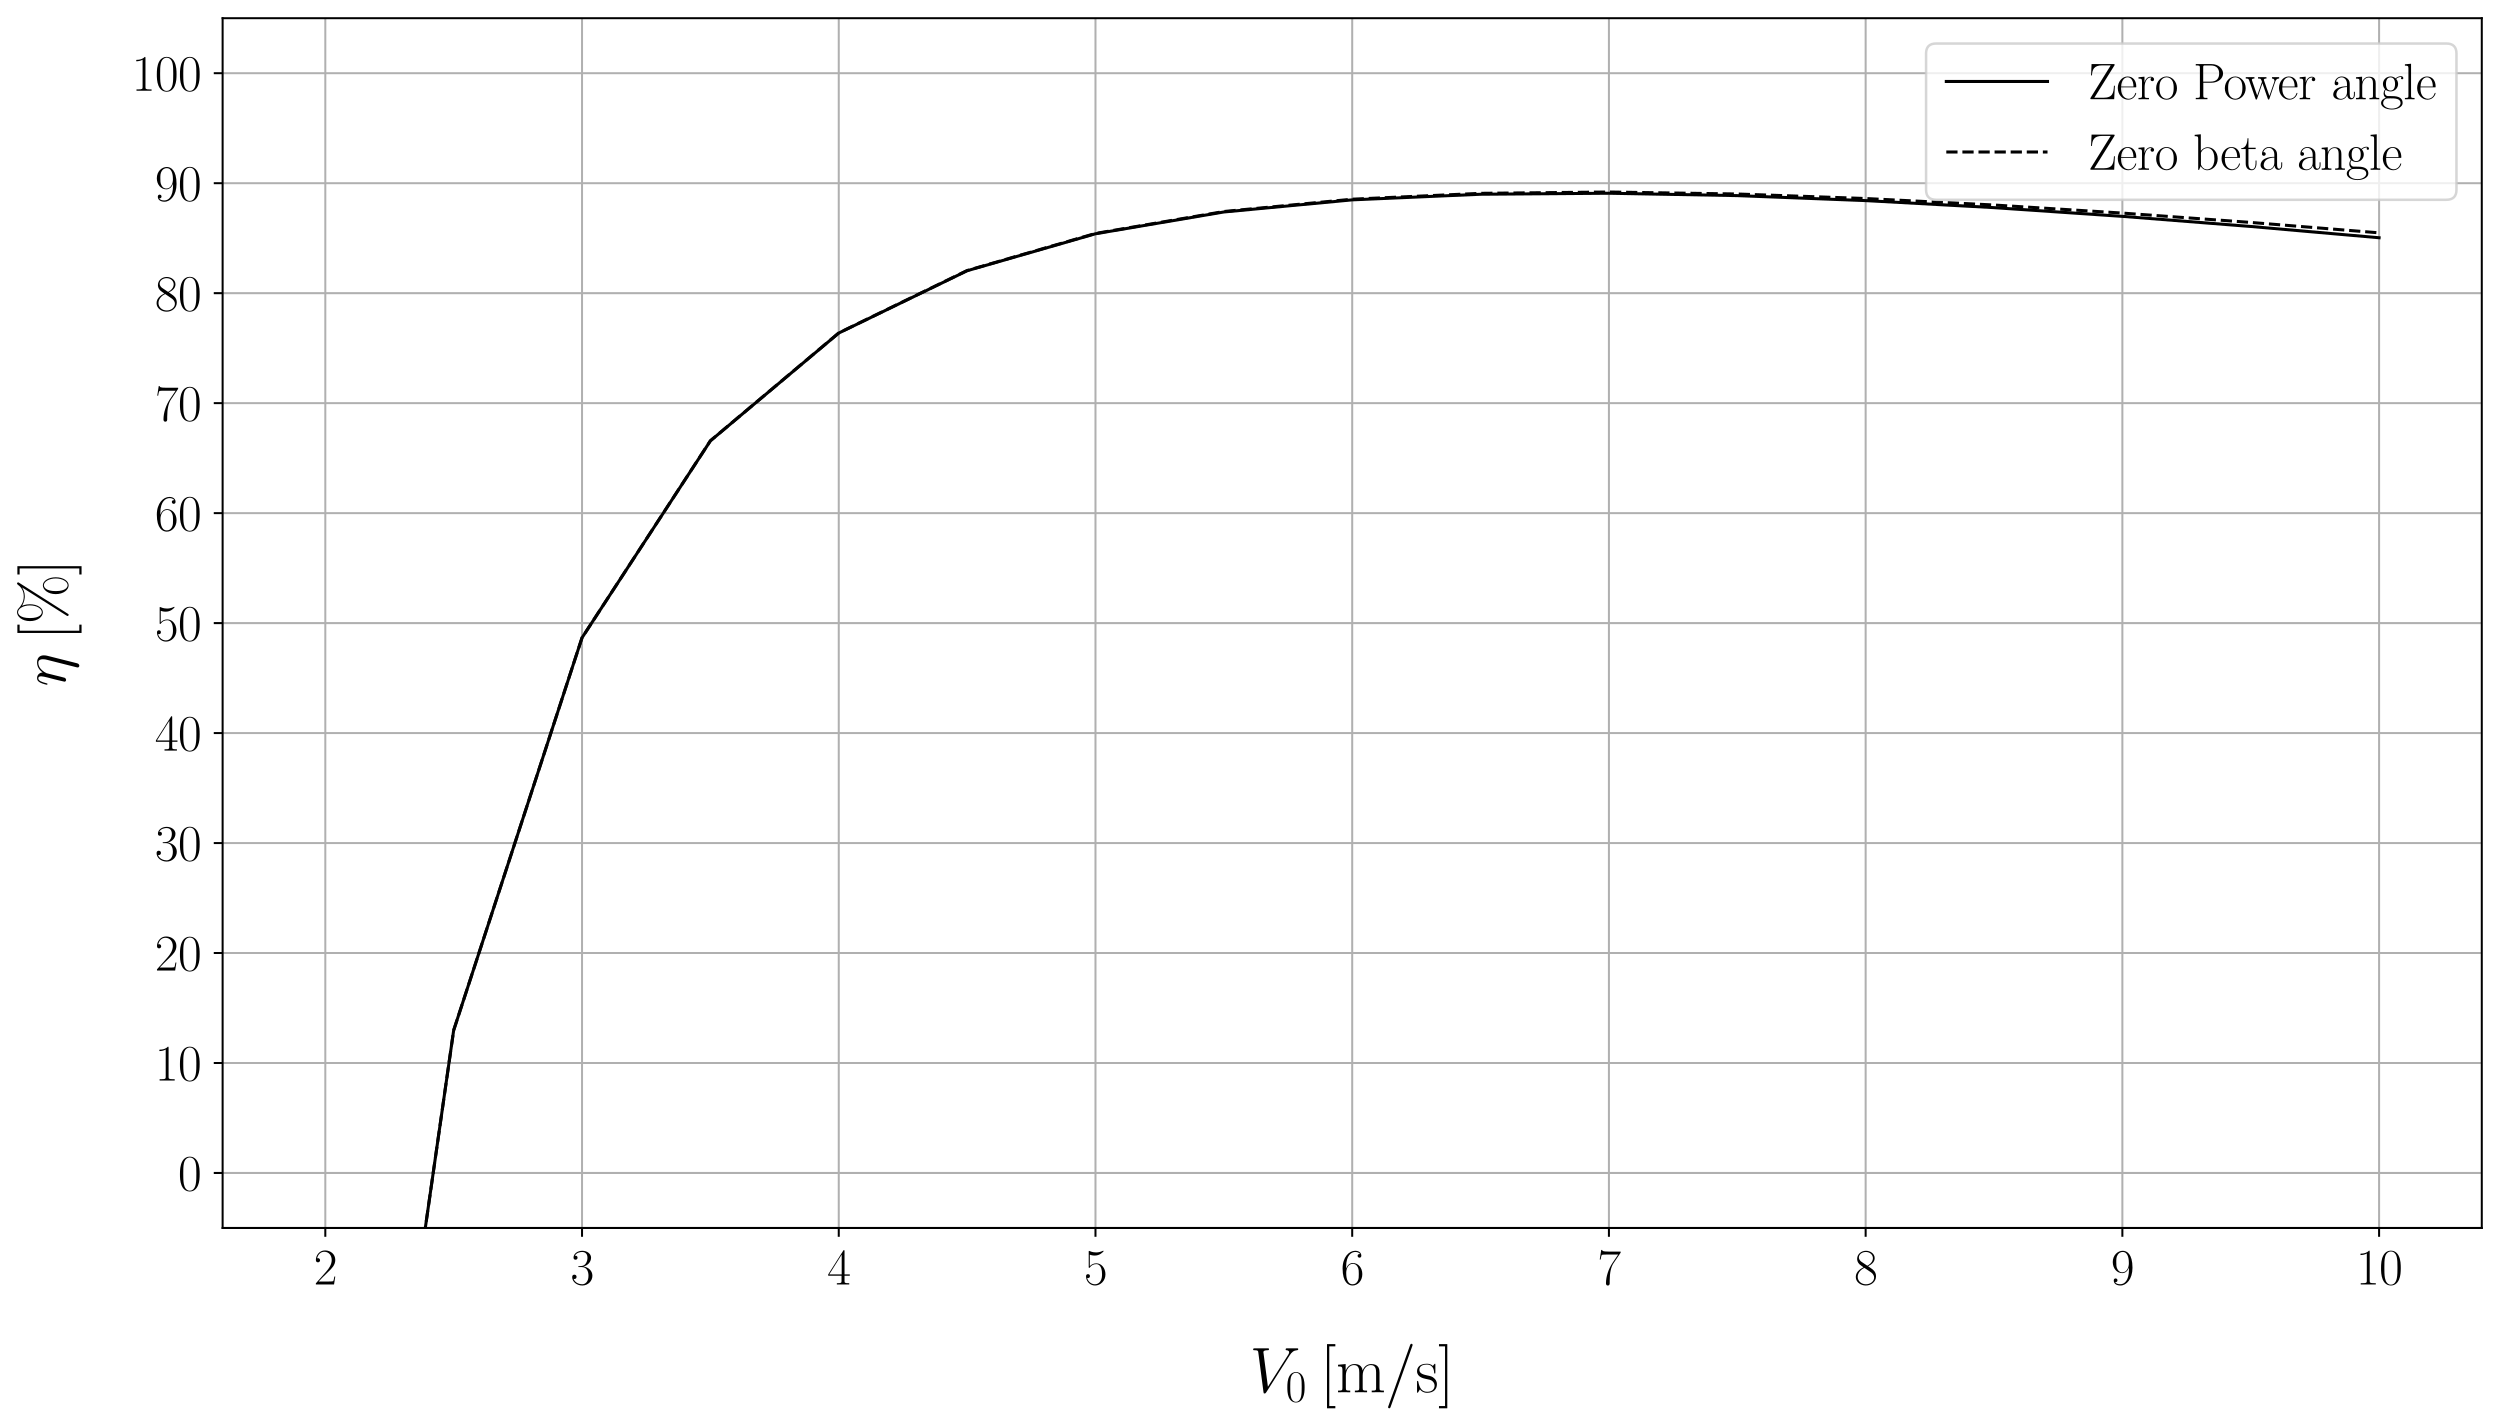 <?xml version="1.0" encoding="utf-8" standalone="no"?>
<!DOCTYPE svg PUBLIC "-//W3C//DTD SVG 1.1//EN"
  "http://www.w3.org/Graphics/SVG/1.1/DTD/svg11.dtd">
<svg xmlns:xlink="http://www.w3.org/1999/xlink" width="987.978pt" height="563.599pt" viewBox="0 0 987.978 563.599" xmlns="http://www.w3.org/2000/svg" version="1.1">
 <defs>
  <style type="text/css">*{stroke-linejoin: round; stroke-linecap: butt}</style>
 </defs>
 <g id="figure_1">
  <g id="patch_1">
   <path d="M 0 563.599 
L 987.978 563.599 
L 987.978 0 
L 0 0 
z
" style="fill: #ffffff"/>
  </g>
  <g id="axes_1">
   <g id="patch_2">
    <path d="M 87.978 485.28 
L 980.778 485.28 
L 980.778 7.2 
L 87.978 7.2 
z
" style="fill: #ffffff"/>
   </g>
   <g id="matplotlib.axis_1">
    <g id="xtick_1">
     <g id="line2d_1">
      <path d="M 128.559 485.28 
L 128.559 7.2 
" clip-path="url(#pdba58f73d2)" style="fill: none; stroke: #b0b0b0; stroke-width: 0.8; stroke-linecap: square"/>
     </g>
     <g id="line2d_2">
      <defs>
       <path id="m8ef40c28d2" d="M 0 0 
L 0 3.5 
" style="stroke: #000000; stroke-width: 0.8"/>
      </defs>
      <g>
       <use xlink:href="#m8ef40c28d2" x="128.559" y="485.28" style="stroke: #000000; stroke-width: 0.8"/>
      </g>
     </g>
     <g id="text_1">
      <!-- $\mathdefault{2}$ -->
      <g transform="translate(123.99 507.617) scale(0.2 -0.2)">
       <defs>
        <path id="CMR17-32" d="M 2669 989 
L 2554 989 
C 2490 536 2438 459 2413 420 
C 2381 369 1920 369 1830 369 
L 602 369 
C 832 619 1280 1072 1824 1597 
C 2214 1967 2669 2402 2669 3035 
C 2669 3790 2067 4224 1395 4224 
C 691 4224 262 3604 262 3030 
C 262 2780 448 2748 525 2748 
C 589 2748 781 2787 781 3010 
C 781 3207 614 3264 525 3264 
C 486 3264 448 3258 422 3245 
C 544 3790 915 4058 1306 4058 
C 1862 4058 2227 3617 2227 3035 
C 2227 2479 1901 2000 1536 1584 
L 262 146 
L 262 0 
L 2515 0 
L 2669 989 
z
" transform="scale(0.016)"/>
       </defs>
       <use xlink:href="#CMR17-32" transform="scale(0.996)"/>
      </g>
     </g>
    </g>
    <g id="xtick_2">
     <g id="line2d_3">
      <path d="M 230.014 485.28 
L 230.014 7.2 
" clip-path="url(#pdba58f73d2)" style="fill: none; stroke: #b0b0b0; stroke-width: 0.8; stroke-linecap: square"/>
     </g>
     <g id="line2d_4">
      <g>
       <use xlink:href="#m8ef40c28d2" x="230.014" y="485.28" style="stroke: #000000; stroke-width: 0.8"/>
      </g>
     </g>
     <g id="text_2">
      <!-- $\mathdefault{3}$ -->
      <g transform="translate(225.445 507.617) scale(0.2 -0.2)">
       <defs>
        <path id="CMR17-33" d="M 1414 2157 
C 1984 2157 2234 1662 2234 1090 
C 2234 320 1824 25 1453 25 
C 1114 25 563 194 390 693 
C 422 680 454 680 486 680 
C 640 680 755 782 755 948 
C 755 1133 614 1216 486 1216 
C 378 1216 211 1165 211 926 
C 211 335 787 -128 1466 -128 
C 2176 -128 2720 430 2720 1085 
C 2720 1707 2208 2157 1600 2227 
C 2086 2328 2554 2756 2554 3329 
C 2554 3820 2048 4179 1472 4179 
C 890 4179 378 3829 378 3329 
C 378 3110 544 3072 627 3072 
C 762 3072 877 3155 877 3321 
C 877 3486 762 3569 627 3569 
C 602 3569 570 3569 544 3557 
C 730 3959 1235 4032 1459 4032 
C 1683 4032 2106 3925 2106 3320 
C 2106 3143 2080 2828 1862 2550 
C 1670 2304 1453 2304 1242 2284 
C 1210 2284 1062 2269 1037 2269 
C 992 2263 966 2257 966 2208 
C 966 2163 973 2157 1101 2157 
L 1414 2157 
z
" transform="scale(0.016)"/>
       </defs>
       <use xlink:href="#CMR17-33" transform="scale(0.996)"/>
      </g>
     </g>
    </g>
    <g id="xtick_3">
     <g id="line2d_5">
      <path d="M 331.469 485.28 
L 331.469 7.2 
" clip-path="url(#pdba58f73d2)" style="fill: none; stroke: #b0b0b0; stroke-width: 0.8; stroke-linecap: square"/>
     </g>
     <g id="line2d_6">
      <g>
       <use xlink:href="#m8ef40c28d2" x="331.469" y="485.28" style="stroke: #000000; stroke-width: 0.8"/>
      </g>
     </g>
     <g id="text_3">
      <!-- $\mathdefault{4}$ -->
      <g transform="translate(326.899 507.617) scale(0.2 -0.2)">
       <defs>
        <path id="CMR17-34" d="M 2150 4122 
C 2150 4256 2144 4256 2029 4256 
L 128 1254 
L 128 1088 
L 1779 1088 
L 1779 457 
C 1779 224 1766 160 1318 160 
L 1197 160 
L 1197 0 
C 1402 0 1747 0 1965 0 
C 2182 0 2528 0 2733 0 
L 2733 160 
L 2611 160 
C 2163 160 2150 224 2150 457 
L 2150 1088 
L 2803 1088 
L 2803 1254 
L 2150 1254 
L 2150 4122 
z
M 1798 3703 
L 1798 1254 
L 256 1254 
L 1798 3703 
z
" transform="scale(0.016)"/>
       </defs>
       <use xlink:href="#CMR17-34" transform="scale(0.996)"/>
      </g>
     </g>
    </g>
    <g id="xtick_4">
     <g id="line2d_7">
      <path d="M 432.923 485.28 
L 432.923 7.2 
" clip-path="url(#pdba58f73d2)" style="fill: none; stroke: #b0b0b0; stroke-width: 0.8; stroke-linecap: square"/>
     </g>
     <g id="line2d_8">
      <g>
       <use xlink:href="#m8ef40c28d2" x="432.923" y="485.28" style="stroke: #000000; stroke-width: 0.8"/>
      </g>
     </g>
     <g id="text_4">
      <!-- $\mathdefault{5}$ -->
      <g transform="translate(428.354 507.617) scale(0.2 -0.2)">
       <defs>
        <path id="CMR17-35" d="M 730 3692 
C 794 3666 1056 3584 1325 3584 
C 1920 3584 2246 3911 2432 4100 
C 2432 4157 2432 4192 2394 4192 
C 2387 4192 2374 4192 2323 4163 
C 2099 4058 1837 3973 1517 3973 
C 1325 3973 1037 3999 723 4139 
C 653 4171 640 4171 634 4171 
C 602 4171 595 4164 595 4037 
L 595 2203 
C 595 2089 595 2057 659 2057 
C 691 2057 704 2070 736 2114 
C 941 2401 1222 2522 1542 2522 
C 1766 2522 2246 2382 2246 1289 
C 2246 1085 2246 715 2054 421 
C 1894 159 1645 25 1370 25 
C 947 25 518 320 403 814 
C 429 807 480 795 506 795 
C 589 795 749 840 749 1038 
C 749 1210 627 1280 506 1280 
C 358 1280 262 1190 262 1011 
C 262 454 704 -128 1382 -128 
C 2042 -128 2669 440 2669 1264 
C 2669 2030 2170 2624 1549 2624 
C 1222 2624 947 2503 730 2274 
L 730 3692 
z
" transform="scale(0.016)"/>
       </defs>
       <use xlink:href="#CMR17-35" transform="scale(0.996)"/>
      </g>
     </g>
    </g>
    <g id="xtick_5">
     <g id="line2d_9">
      <path d="M 534.378 485.28 
L 534.378 7.2 
" clip-path="url(#pdba58f73d2)" style="fill: none; stroke: #b0b0b0; stroke-width: 0.8; stroke-linecap: square"/>
     </g>
     <g id="line2d_10">
      <g>
       <use xlink:href="#m8ef40c28d2" x="534.378" y="485.28" style="stroke: #000000; stroke-width: 0.8"/>
      </g>
     </g>
     <g id="text_5">
      <!-- $\mathdefault{6}$ -->
      <g transform="translate(529.809 507.617) scale(0.2 -0.2)">
       <defs>
        <path id="CMR17-36" d="M 678 2176 
C 678 3690 1395 4032 1811 4032 
C 1946 4032 2272 4009 2400 3776 
C 2298 3776 2106 3776 2106 3553 
C 2106 3381 2246 3323 2336 3323 
C 2394 3323 2566 3348 2566 3560 
C 2566 3954 2246 4179 1805 4179 
C 1043 4179 243 3390 243 1984 
C 243 253 966 -128 1478 -128 
C 2099 -128 2688 427 2688 1283 
C 2688 2081 2170 2662 1517 2662 
C 1126 2662 838 2407 678 1960 
L 678 2176 
z
M 1478 25 
C 691 25 691 1200 691 1436 
C 691 1896 909 2560 1504 2560 
C 1613 2560 1926 2560 2138 2120 
C 2253 1870 2253 1609 2253 1289 
C 2253 944 2253 690 2118 434 
C 1978 171 1773 25 1478 25 
z
" transform="scale(0.016)"/>
       </defs>
       <use xlink:href="#CMR17-36" transform="scale(0.996)"/>
      </g>
     </g>
    </g>
    <g id="xtick_6">
     <g id="line2d_11">
      <path d="M 635.832 485.28 
L 635.832 7.2 
" clip-path="url(#pdba58f73d2)" style="fill: none; stroke: #b0b0b0; stroke-width: 0.8; stroke-linecap: square"/>
     </g>
     <g id="line2d_12">
      <g>
       <use xlink:href="#m8ef40c28d2" x="635.832" y="485.28" style="stroke: #000000; stroke-width: 0.8"/>
      </g>
     </g>
     <g id="text_6">
      <!-- $\mathdefault{7}$ -->
      <g transform="translate(631.263 507.617) scale(0.2 -0.2)">
       <defs>
        <path id="CMR17-37" d="M 2886 3941 
L 2886 4081 
L 1382 4081 
C 634 4081 621 4165 595 4288 
L 480 4288 
L 294 3094 
L 410 3094 
C 429 3215 474 3540 550 3661 
C 589 3712 1062 3712 1171 3712 
L 2579 3712 
L 1869 2661 
C 1395 1954 1069 999 1069 165 
C 1069 89 1069 -128 1299 -128 
C 1530 -128 1530 89 1530 171 
L 1530 465 
C 1530 1508 1709 2196 2003 2636 
L 2886 3941 
z
" transform="scale(0.016)"/>
       </defs>
       <use xlink:href="#CMR17-37" transform="scale(0.996)"/>
      </g>
     </g>
    </g>
    <g id="xtick_7">
     <g id="line2d_13">
      <path d="M 737.287 485.28 
L 737.287 7.2 
" clip-path="url(#pdba58f73d2)" style="fill: none; stroke: #b0b0b0; stroke-width: 0.8; stroke-linecap: square"/>
     </g>
     <g id="line2d_14">
      <g>
       <use xlink:href="#m8ef40c28d2" x="737.287" y="485.28" style="stroke: #000000; stroke-width: 0.8"/>
      </g>
     </g>
     <g id="text_7">
      <!-- $\mathdefault{8}$ -->
      <g transform="translate(732.718 507.617) scale(0.2 -0.2)">
       <defs>
        <path id="CMR17-38" d="M 1741 2264 
C 2144 2467 2554 2773 2554 3263 
C 2554 3841 1990 4179 1472 4179 
C 890 4179 378 3759 378 3180 
C 378 3021 416 2747 666 2505 
C 730 2442 998 2251 1171 2130 
C 883 1983 211 1634 211 934 
C 211 279 838 -128 1459 -128 
C 2144 -128 2720 362 2720 1010 
C 2720 1590 2330 1857 2074 2029 
L 1741 2264 
z
M 902 2822 
C 851 2854 595 3051 595 3351 
C 595 3739 998 4032 1459 4032 
C 1965 4032 2336 3676 2336 3262 
C 2336 2669 1670 2331 1638 2331 
C 1632 2331 1626 2331 1574 2370 
L 902 2822 
z
M 2080 1519 
C 2176 1449 2483 1240 2483 851 
C 2483 381 2010 25 1472 25 
C 890 25 448 438 448 940 
C 448 1443 838 1862 1280 2060 
L 2080 1519 
z
" transform="scale(0.016)"/>
       </defs>
       <use xlink:href="#CMR17-38" transform="scale(0.996)"/>
      </g>
     </g>
    </g>
    <g id="xtick_8">
     <g id="line2d_15">
      <path d="M 838.741 485.28 
L 838.741 7.2 
" clip-path="url(#pdba58f73d2)" style="fill: none; stroke: #b0b0b0; stroke-width: 0.8; stroke-linecap: square"/>
     </g>
     <g id="line2d_16">
      <g>
       <use xlink:href="#m8ef40c28d2" x="838.741" y="485.28" style="stroke: #000000; stroke-width: 0.8"/>
      </g>
     </g>
     <g id="text_8">
      <!-- $\mathdefault{9}$ -->
      <g transform="translate(834.172 507.617) scale(0.2 -0.2)">
       <defs>
        <path id="CMR17-39" d="M 2253 1864 
C 2253 464 1670 31 1190 31 
C 1043 31 685 31 538 294 
C 704 268 826 357 826 518 
C 826 692 685 749 595 749 
C 538 749 365 723 365 506 
C 365 71 742 -128 1203 -128 
C 1939 -128 2688 674 2688 2073 
C 2688 3817 1971 4179 1485 4179 
C 851 4179 243 3628 243 2778 
C 243 1991 762 1408 1414 1408 
C 1952 1408 2189 1903 2253 2112 
L 2253 1864 
z
M 1427 1510 
C 1254 1510 1011 1542 813 1922 
C 678 2169 678 2461 678 2771 
C 678 3146 678 3405 858 3684 
C 947 3817 1114 4032 1485 4032 
C 2240 4032 2240 2885 2240 2632 
C 2240 2182 2035 1510 1427 1510 
z
" transform="scale(0.016)"/>
       </defs>
       <use xlink:href="#CMR17-39" transform="scale(0.996)"/>
      </g>
     </g>
    </g>
    <g id="xtick_9">
     <g id="line2d_17">
      <path d="M 940.196 485.28 
L 940.196 7.2 
" clip-path="url(#pdba58f73d2)" style="fill: none; stroke: #b0b0b0; stroke-width: 0.8; stroke-linecap: square"/>
     </g>
     <g id="line2d_18">
      <g>
       <use xlink:href="#m8ef40c28d2" x="940.196" y="485.28" style="stroke: #000000; stroke-width: 0.8"/>
      </g>
     </g>
     <g id="text_9">
      <!-- $\mathdefault{10}$ -->
      <g transform="translate(931.058 507.617) scale(0.2 -0.2)">
       <defs>
        <path id="CMR17-31" d="M 1702 4058 
C 1702 4192 1696 4192 1606 4192 
C 1357 3916 979 3827 621 3827 
C 602 3827 570 3827 563 3808 
C 557 3795 557 3782 557 3648 
C 755 3648 1088 3686 1344 3839 
L 1344 461 
C 1344 236 1331 160 781 160 
L 589 160 
L 589 0 
C 896 0 1216 0 1523 0 
C 1830 0 2150 0 2458 0 
L 2458 160 
L 2266 160 
C 1715 160 1702 230 1702 458 
L 1702 4058 
z
" transform="scale(0.016)"/>
        <path id="CMR17-30" d="M 2688 2025 
C 2688 2416 2682 3080 2413 3591 
C 2176 4039 1798 4198 1466 4198 
C 1158 4198 768 4058 525 3597 
C 269 3118 243 2524 243 2025 
C 243 1661 250 1106 448 619 
C 723 -39 1216 -128 1466 -128 
C 1760 -128 2208 -7 2470 600 
C 2662 1042 2688 1559 2688 2025 
z
M 1466 -26 
C 1056 -26 813 325 723 812 
C 653 1188 653 1738 653 2096 
C 653 2588 653 2997 736 3387 
C 858 3929 1216 4096 1466 4096 
C 1728 4096 2067 3923 2189 3400 
C 2272 3036 2278 2607 2278 2096 
C 2278 1680 2278 1169 2202 792 
C 2067 95 1690 -26 1466 -26 
z
" transform="scale(0.016)"/>
       </defs>
       <use xlink:href="#CMR17-31" transform="scale(0.996)"/>
       <use xlink:href="#CMR17-30" transform="translate(45.69 0) scale(0.996)"/>
      </g>
     </g>
    </g>
    <g id="text_10">
     <!-- $V_0\:[\unit{m/s}]$ -->
     <g transform="translate(493.85 550.173) scale(0.25 -0.25)">
      <defs>
       <path id="CMMI12-56" d="M 3962 3640 
C 4179 3984 4378 4136 4704 4162 
C 4768 4168 4819 4168 4819 4282 
C 4819 4308 4806 4346 4749 4346 
C 4634 4346 4358 4346 4243 4346 
C 4058 4346 3866 4346 3686 4346 
C 3635 4346 3571 4346 3571 4226 
C 3571 4168 3629 4162 3654 4162 
C 3891 4143 3917 4029 3917 3952 
C 3917 3857 3827 3710 3821 3704 
L 1811 540 
L 1363 3969 
C 1363 4160 1696 4160 1766 4160 
C 1862 4160 1920 4160 1920 4282 
C 1920 4346 1850 4346 1830 4346 
C 1722 4346 1594 4346 1485 4346 
L 1126 4346 
C 659 4346 467 4346 461 4346 
C 422 4346 346 4346 346 4230 
C 346 4160 390 4160 493 4160 
C 819 4160 838 4102 858 3944 
L 1370 24 
C 1389 -109 1389 -128 1478 -128 
C 1555 -128 1587 -109 1651 -8 
L 3962 3640 
z
" transform="scale(0.016)"/>
       <path id="CMR17-5b" d="M 1504 -1600 
L 1504 -1377 
L 902 -1377 
L 902 4544 
L 1504 4544 
L 1504 4767 
L 678 4767 
L 678 -1600 
L 1504 -1600 
z
" transform="scale(0.016)"/>
       <path id="CMR17-6d" d="M 4326 1933 
C 4326 2252 4269 2790 3507 2790 
C 3072 2790 2771 2496 2656 2151 
L 2650 2151 
C 2573 2676 2195 2790 1837 2790 
C 1331 2790 1069 2400 973 2144 
L 966 2144 
L 966 2790 
L 211 2720 
L 211 2554 
C 589 2554 646 2515 646 2208 
L 646 428 
C 646 184 621 153 211 153 
L 211 -13 
C 365 0 646 0 813 0 
C 979 0 1267 0 1421 -13 
L 1421 153 
C 1011 153 986 178 986 428 
L 986 1658 
C 986 2247 1344 2688 1792 2688 
C 2266 2688 2317 2266 2317 1958 
L 2317 428 
C 2317 184 2291 153 1882 153 
L 1882 -13 
C 2035 0 2317 0 2483 0 
C 2650 0 2938 0 3091 -13 
L 3091 153 
C 2682 153 2656 178 2656 428 
L 2656 1658 
C 2656 2247 3014 2688 3462 2688 
C 3936 2688 3987 2266 3987 1958 
L 3987 428 
C 3987 184 3962 153 3552 153 
L 3552 -13 
C 3706 0 3987 0 4154 0 
C 4320 0 4608 0 4762 -13 
L 4762 153 
C 4352 153 4326 178 4326 428 
L 4326 1933 
z
" transform="scale(0.016)"/>
       <path id="CMMI12-3d" d="M 2746 4562 
C 2746 4569 2784 4666 2784 4678 
C 2784 4755 2720 4800 2669 4800 
C 2637 4800 2579 4800 2528 4659 
L 384 -1363 
C 384 -1370 346 -1465 346 -1478 
C 346 -1555 410 -1600 461 -1600 
C 499 -1600 557 -1593 602 -1459 
L 2746 4562 
z
" transform="scale(0.016)"/>
       <path id="CMR17-73" d="M 1978 2697 
C 1978 2813 1971 2819 1933 2819 
C 1907 2819 1901 2813 1824 2717 
C 1805 2691 1747 2626 1728 2601 
C 1523 2819 1235 2819 1126 2819 
C 416 2819 160 2447 160 2076 
C 160 1498 813 1365 998 1325 
C 1402 1243 1542 1217 1677 1101 
C 1760 1025 1901 884 1901 654 
C 1901 384 1747 38 1158 38 
C 602 38 403 460 288 1021 
C 269 1110 269 1117 218 1117 
C 166 1117 160 1110 160 983 
L 160 63 
C 160 -51 166 -58 205 -58 
C 237 -58 243 -51 275 0 
C 314 57 410 211 448 276 
C 576 103 800 -64 1158 -64 
C 1792 -64 2131 283 2131 784 
C 2131 1112 1958 1285 1875 1362 
C 1683 1561 1459 1606 1190 1657 
C 838 1735 390 1825 390 2217 
C 390 2383 480 2737 1126 2737 
C 1811 2737 1850 2094 1862 1888 
C 1869 1856 1901 1849 1920 1849 
C 1978 1849 1978 1869 1978 1978 
L 1978 2697 
z
" transform="scale(0.016)"/>
       <path id="CMR17-5d" d="M 915 4767 
L 90 4767 
L 90 4544 
L 691 4544 
L 691 -1377 
L 90 -1377 
L 90 -1600 
L 915 -1600 
L 915 4767 
z
" transform="scale(0.016)"/>
      </defs>
      <use xlink:href="#CMMI12-56" transform="scale(0.996)"/>
      <use xlink:href="#CMR17-30" transform="translate(56.87 -14.944) scale(0.697)"/>
      <use xlink:href="#CMR17-5b" transform="translate(111.49 0) scale(0.996)"/>
      <use xlink:href="#CMR17-6d" transform="translate(136.361 0) scale(0.996)"/>
      <use xlink:href="#CMMI12-3d" transform="translate(213.281 0) scale(0.996)"/>
      <use xlink:href="#CMR17-73" transform="translate(262.056 0) scale(0.996)"/>
      <use xlink:href="#CMR17-5d" transform="translate(297.857 0) scale(0.996)"/>
     </g>
    </g>
   </g>
   <g id="matplotlib.axis_2">
    <g id="ytick_1">
     <g id="line2d_19">
      <path d="M 87.978 463.549 
L 980.778 463.549 
" clip-path="url(#pdba58f73d2)" style="fill: none; stroke: #b0b0b0; stroke-width: 0.8; stroke-linecap: square"/>
     </g>
     <g id="line2d_20">
      <defs>
       <path id="mcad47ee224" d="M 0 0 
L -3.5 0 
" style="stroke: #000000; stroke-width: 0.8"/>
      </defs>
      <g>
       <use xlink:href="#mcad47ee224" x="87.978" y="463.549" style="stroke: #000000; stroke-width: 0.8"/>
      </g>
     </g>
     <g id="text_11">
      <!-- $\mathdefault{0}$ -->
      <g transform="translate(70.34 470.468) scale(0.2 -0.2)">
       <use xlink:href="#CMR17-30" transform="scale(0.996)"/>
      </g>
     </g>
    </g>
    <g id="ytick_2">
     <g id="line2d_21">
      <path d="M 87.978 420.087 
L 980.778 420.087 
" clip-path="url(#pdba58f73d2)" style="fill: none; stroke: #b0b0b0; stroke-width: 0.8; stroke-linecap: square"/>
     </g>
     <g id="line2d_22">
      <g>
       <use xlink:href="#mcad47ee224" x="87.978" y="420.087" style="stroke: #000000; stroke-width: 0.8"/>
      </g>
     </g>
     <g id="text_12">
      <!-- $\mathdefault{10}$ -->
      <g transform="translate(61.201 427.006) scale(0.2 -0.2)">
       <use xlink:href="#CMR17-31" transform="scale(0.996)"/>
       <use xlink:href="#CMR17-30" transform="translate(45.69 0) scale(0.996)"/>
      </g>
     </g>
    </g>
    <g id="ytick_3">
     <g id="line2d_23">
      <path d="M 87.978 376.625 
L 980.778 376.625 
" clip-path="url(#pdba58f73d2)" style="fill: none; stroke: #b0b0b0; stroke-width: 0.8; stroke-linecap: square"/>
     </g>
     <g id="line2d_24">
      <g>
       <use xlink:href="#mcad47ee224" x="87.978" y="376.625" style="stroke: #000000; stroke-width: 0.8"/>
      </g>
     </g>
     <g id="text_13">
      <!-- $\mathdefault{20}$ -->
      <g transform="translate(61.201 383.544) scale(0.2 -0.2)">
       <use xlink:href="#CMR17-32" transform="scale(0.996)"/>
       <use xlink:href="#CMR17-30" transform="translate(45.69 0) scale(0.996)"/>
      </g>
     </g>
    </g>
    <g id="ytick_4">
     <g id="line2d_25">
      <path d="M 87.978 333.164 
L 980.778 333.164 
" clip-path="url(#pdba58f73d2)" style="fill: none; stroke: #b0b0b0; stroke-width: 0.8; stroke-linecap: square"/>
     </g>
     <g id="line2d_26">
      <g>
       <use xlink:href="#mcad47ee224" x="87.978" y="333.164" style="stroke: #000000; stroke-width: 0.8"/>
      </g>
     </g>
     <g id="text_14">
      <!-- $\mathdefault{30}$ -->
      <g transform="translate(61.201 340.082) scale(0.2 -0.2)">
       <use xlink:href="#CMR17-33" transform="scale(0.996)"/>
       <use xlink:href="#CMR17-30" transform="translate(45.69 0) scale(0.996)"/>
      </g>
     </g>
    </g>
    <g id="ytick_5">
     <g id="line2d_27">
      <path d="M 87.978 289.702 
L 980.778 289.702 
" clip-path="url(#pdba58f73d2)" style="fill: none; stroke: #b0b0b0; stroke-width: 0.8; stroke-linecap: square"/>
     </g>
     <g id="line2d_28">
      <g>
       <use xlink:href="#mcad47ee224" x="87.978" y="289.702" style="stroke: #000000; stroke-width: 0.8"/>
      </g>
     </g>
     <g id="text_15">
      <!-- $\mathdefault{40}$ -->
      <g transform="translate(61.201 296.62) scale(0.2 -0.2)">
       <use xlink:href="#CMR17-34" transform="scale(0.996)"/>
       <use xlink:href="#CMR17-30" transform="translate(45.69 0) scale(0.996)"/>
      </g>
     </g>
    </g>
    <g id="ytick_6">
     <g id="line2d_29">
      <path d="M 87.978 246.24 
L 980.778 246.24 
" clip-path="url(#pdba58f73d2)" style="fill: none; stroke: #b0b0b0; stroke-width: 0.8; stroke-linecap: square"/>
     </g>
     <g id="line2d_30">
      <g>
       <use xlink:href="#mcad47ee224" x="87.978" y="246.24" style="stroke: #000000; stroke-width: 0.8"/>
      </g>
     </g>
     <g id="text_16">
      <!-- $\mathdefault{50}$ -->
      <g transform="translate(61.201 253.158) scale(0.2 -0.2)">
       <use xlink:href="#CMR17-35" transform="scale(0.996)"/>
       <use xlink:href="#CMR17-30" transform="translate(45.69 0) scale(0.996)"/>
      </g>
     </g>
    </g>
    <g id="ytick_7">
     <g id="line2d_31">
      <path d="M 87.978 202.778 
L 980.778 202.778 
" clip-path="url(#pdba58f73d2)" style="fill: none; stroke: #b0b0b0; stroke-width: 0.8; stroke-linecap: square"/>
     </g>
     <g id="line2d_32">
      <g>
       <use xlink:href="#mcad47ee224" x="87.978" y="202.778" style="stroke: #000000; stroke-width: 0.8"/>
      </g>
     </g>
     <g id="text_17">
      <!-- $\mathdefault{60}$ -->
      <g transform="translate(61.201 209.697) scale(0.2 -0.2)">
       <use xlink:href="#CMR17-36" transform="scale(0.996)"/>
       <use xlink:href="#CMR17-30" transform="translate(45.69 0) scale(0.996)"/>
      </g>
     </g>
    </g>
    <g id="ytick_8">
     <g id="line2d_33">
      <path d="M 87.978 159.316 
L 980.778 159.316 
" clip-path="url(#pdba58f73d2)" style="fill: none; stroke: #b0b0b0; stroke-width: 0.8; stroke-linecap: square"/>
     </g>
     <g id="line2d_34">
      <g>
       <use xlink:href="#mcad47ee224" x="87.978" y="159.316" style="stroke: #000000; stroke-width: 0.8"/>
      </g>
     </g>
     <g id="text_18">
      <!-- $\mathdefault{70}$ -->
      <g transform="translate(61.201 166.235) scale(0.2 -0.2)">
       <use xlink:href="#CMR17-37" transform="scale(0.996)"/>
       <use xlink:href="#CMR17-30" transform="translate(45.69 0) scale(0.996)"/>
      </g>
     </g>
    </g>
    <g id="ytick_9">
     <g id="line2d_35">
      <path d="M 87.978 115.855 
L 980.778 115.855 
" clip-path="url(#pdba58f73d2)" style="fill: none; stroke: #b0b0b0; stroke-width: 0.8; stroke-linecap: square"/>
     </g>
     <g id="line2d_36">
      <g>
       <use xlink:href="#mcad47ee224" x="87.978" y="115.855" style="stroke: #000000; stroke-width: 0.8"/>
      </g>
     </g>
     <g id="text_19">
      <!-- $\mathdefault{80}$ -->
      <g transform="translate(61.201 122.773) scale(0.2 -0.2)">
       <use xlink:href="#CMR17-38" transform="scale(0.996)"/>
       <use xlink:href="#CMR17-30" transform="translate(45.69 0) scale(0.996)"/>
      </g>
     </g>
    </g>
    <g id="ytick_10">
     <g id="line2d_37">
      <path d="M 87.978 72.393 
L 980.778 72.393 
" clip-path="url(#pdba58f73d2)" style="fill: none; stroke: #b0b0b0; stroke-width: 0.8; stroke-linecap: square"/>
     </g>
     <g id="line2d_38">
      <g>
       <use xlink:href="#mcad47ee224" x="87.978" y="72.393" style="stroke: #000000; stroke-width: 0.8"/>
      </g>
     </g>
     <g id="text_20">
      <!-- $\mathdefault{90}$ -->
      <g transform="translate(61.201 79.311) scale(0.2 -0.2)">
       <use xlink:href="#CMR17-39" transform="scale(0.996)"/>
       <use xlink:href="#CMR17-30" transform="translate(45.69 0) scale(0.996)"/>
      </g>
     </g>
    </g>
    <g id="ytick_11">
     <g id="line2d_39">
      <path d="M 87.978 28.931 
L 980.778 28.931 
" clip-path="url(#pdba58f73d2)" style="fill: none; stroke: #b0b0b0; stroke-width: 0.8; stroke-linecap: square"/>
     </g>
     <g id="line2d_40">
      <g>
       <use xlink:href="#mcad47ee224" x="87.978" y="28.931" style="stroke: #000000; stroke-width: 0.8"/>
      </g>
     </g>
     <g id="text_21">
      <!-- $\mathdefault{100}$ -->
      <g transform="translate(52.063 35.849) scale(0.2 -0.2)">
       <use xlink:href="#CMR17-31" transform="scale(0.996)"/>
       <use xlink:href="#CMR17-30" transform="translate(45.69 0) scale(0.996)"/>
       <use xlink:href="#CMR17-30" transform="translate(91.381 0) scale(0.996)"/>
      </g>
     </g>
    </g>
    <g id="text_22">
     <!-- $\eta\:[\unit{\percent}]$ -->
     <g transform="translate(25.858 271.303) rotate(-90) scale(0.25 -0.25)">
      <defs>
       <path id="CMMI12-11" d="M 3040 1768 
C 3072 1895 3091 1973 3091 2145 
C 3091 2528 2867 2815 2381 2815 
C 1811 2815 1510 2413 1395 2254 
C 1376 2618 1114 2815 832 2815 
C 646 2815 499 2726 378 2483 
C 262 2254 173 1864 173 1839 
C 173 1813 198 1781 243 1781 
C 294 1781 301 1788 339 1934 
C 435 2311 557 2688 813 2688 
C 960 2688 1011 2586 1011 2394 
C 1011 2254 947 2005 902 1807 
L 723 1118 
C 698 996 627 709 595 593 
C 550 428 480 127 480 96 
C 480 6 550 -64 646 -64 
C 723 -64 813 -25 864 70 
C 877 102 934 326 966 453 
L 1107 1028 
L 1318 1871 
C 1331 1909 1491 2228 1728 2432 
C 1894 2586 2112 2688 2362 2688 
C 2618 2688 2707 2496 2707 2241 
C 2707 2055 2682 1953 2650 1831 
L 1907 -1107 
C 1901 -1139 1888 -1177 1888 -1216 
C 1888 -1312 1965 -1376 2061 -1376 
C 2118 -1376 2253 -1350 2304 -1158 
L 3040 1768 
z
" transform="scale(0.016)"/>
       <path id="CMR17-25" d="M 4640 959 
C 4640 1698 4275 2240 3846 2240 
C 3411 2240 2970 1736 2970 959 
C 2970 183 3405 -320 3846 -320 
C 4275 -320 4640 215 4640 959 
z
M 3853 -218 
C 3686 -218 3270 -66 3270 959 
C 3270 1991 3686 2138 3853 2138 
C 4205 2138 4525 1634 4525 959 
C 4525 285 4205 -218 3853 -218 
z
M 4083 4577 
C 4128 4647 4134 4653 4134 4685 
C 4134 4761 4077 4800 4026 4800 
C 3962 4800 3936 4756 3891 4706 
C 3520 4190 3008 4134 2746 4134 
C 2106 4134 1715 4494 1594 4607 
C 1510 4682 1389 4800 1171 4800 
C 736 4800 294 4296 294 3519 
C 294 2743 730 2240 1171 2240 
C 1600 2240 1965 2778 1965 3527 
C 1965 3969 1830 4270 1811 4308 
C 2202 4064 2586 4032 2752 4032 
C 3162 4032 3456 4183 3616 4289 
L 3622 4283 
L 858 -84 
C 800 -174 800 -187 800 -206 
C 800 -276 858 -320 915 -320 
C 973 -320 992 -289 1037 -218 
L 4083 4577 
z
M 1178 2342 
C 1011 2342 595 2494 595 3519 
C 595 4551 1011 4698 1178 4698 
C 1530 4698 1850 4194 1850 3519 
C 1850 2845 1530 2342 1178 2342 
z
" transform="scale(0.016)"/>
      </defs>
      <use xlink:href="#CMMI12-11" transform="scale(0.996)"/>
      <use xlink:href="#CMR17-5b" transform="translate(73.843 0) scale(0.996)"/>
      <use xlink:href="#CMR17-25" transform="translate(98.714 0) scale(0.996)"/>
      <use xlink:href="#CMR17-5d" transform="translate(175.634 0) scale(0.996)"/>
     </g>
    </g>
   </g>
   <g id="line2d_41">
    <path d="M 156.689 564.599 
L 179.287 407.161 
L 230.014 252.03 
L 280.741 174.211 
L 331.469 131.615 
L 382.196 106.992 
L 432.923 92.384 
L 483.65 83.774 
L 534.378 78.984 
L 585.105 76.767 
L 635.832 76.367 
L 686.559 77.308 
L 737.287 79.277 
L 788.014 82.061 
L 838.741 85.506 
L 889.469 89.501 
L 940.196 93.957 
" clip-path="url(#pdba58f73d2)" style="fill: none; stroke: #000000; stroke-width: 1.2; stroke-linecap: square"/>
   </g>
   <g id="line2d_42">
    <path d="M 156.688 564.599 
L 179.287 407.153 
L 230.014 252.014 
L 280.741 174.181 
L 331.469 131.563 
L 382.196 106.908 
L 432.923 92.255 
L 483.65 83.585 
L 534.378 78.717 
L 585.105 76.4 
L 635.832 75.875 
L 686.559 76.663 
L 737.287 78.449 
L 788.014 81.014 
L 838.741 84.203 
L 889.469 87.901 
L 940.196 92.017 
" clip-path="url(#pdba58f73d2)" style="fill: none; stroke-dasharray: 4.44,1.92; stroke-dashoffset: 0; stroke: #000000; stroke-width: 1.2"/>
   </g>
   <g id="patch_3">
    <path d="M 87.978 485.28 
L 87.978 7.2 
" style="fill: none; stroke: #000000; stroke-width: 0.8; stroke-linejoin: miter; stroke-linecap: square"/>
   </g>
   <g id="patch_4">
    <path d="M 980.778 485.28 
L 980.778 7.2 
" style="fill: none; stroke: #000000; stroke-width: 0.8; stroke-linejoin: miter; stroke-linecap: square"/>
   </g>
   <g id="patch_5">
    <path d="M 87.978 485.28 
L 980.778 485.28 
" style="fill: none; stroke: #000000; stroke-width: 0.8; stroke-linejoin: miter; stroke-linecap: square"/>
   </g>
   <g id="patch_6">
    <path d="M 87.978 7.2 
L 980.778 7.2 
" style="fill: none; stroke: #000000; stroke-width: 0.8; stroke-linejoin: miter; stroke-linecap: square"/>
   </g>
   <g id="legend_1">
    <g id="patch_7">
     <path d="M 765.16 78.951 
L 966.778 78.951 
Q 970.778 78.951 970.778 74.951 
L 970.778 21.2 
Q 970.778 17.2 966.778 17.2 
L 765.16 17.2 
Q 761.16 17.2 761.16 21.2 
L 761.16 74.951 
Q 761.16 78.951 765.16 78.951 
z
" style="fill: #ffffff; opacity: 0.8; stroke: #cccccc; stroke-linejoin: miter"/>
    </g>
    <g id="line2d_43">
     <path d="M 769.16 32.2 
L 789.16 32.2 
L 809.16 32.2 
" style="fill: none; stroke: #000000; stroke-width: 1.2; stroke-linecap: square"/>
    </g>
    <g id="text_23">
     <!-- Zero Power angle -->
     <g transform="translate(825.16 39.2) scale(0.2 -0.2)">
      <defs>
       <path id="CMR17-5a" d="M 3302 4230 
C 3302 4352 3296 4352 3162 4352 
L 442 4352 
L 378 2948 
L 493 2948 
C 531 3675 723 4192 1760 4192 
L 2816 4192 
L 339 204 
C 294 134 294 127 294 83 
C 294 0 307 0 435 0 
L 3245 0 
L 3334 1666 
L 3219 1666 
C 3162 829 3117 178 1894 178 
L 781 178 
L 3302 4230 
z
" transform="scale(0.016)"/>
       <path id="CMR17-65" d="M 2438 1472 
C 2464 1498 2464 1511 2464 1576 
C 2464 2238 2118 2816 1389 2816 
C 710 2816 173 2169 173 1383 
C 173 551 781 -64 1459 -64 
C 2176 -64 2458 607 2458 740 
C 2458 784 2419 784 2406 784 
C 2362 784 2355 771 2330 696 
C 2189 265 1837 51 1504 51 
C 1229 51 954 203 781 480 
C 582 803 582 1176 582 1472 
L 2438 1472 
z
M 589 1568 
C 634 2505 1126 2714 1382 2714 
C 1818 2714 2112 2297 2118 1568 
L 589 1568 
z
" transform="scale(0.016)"/>
       <path id="CMR17-72" d="M 960 1497 
C 960 2112 1222 2688 1702 2688 
C 1747 2688 1792 2682 1837 2662 
C 1837 2662 1696 2617 1696 2452 
C 1696 2298 1818 2234 1914 2234 
C 1990 2234 2131 2279 2131 2458 
C 2131 2663 1926 2790 1709 2790 
C 1222 2790 1011 2317 947 2093 
L 941 2093 
L 941 2790 
L 198 2720 
L 198 2554 
C 576 2554 634 2515 634 2208 
L 634 428 
C 634 184 608 153 198 153 
L 198 -13 
C 352 0 646 0 813 0 
C 998 0 1325 0 1498 -13 
L 1498 153 
C 1037 153 960 153 960 440 
L 960 1497 
z
" transform="scale(0.016)"/>
       <path id="CMR17-6f" d="M 2758 1356 
C 2758 2176 2163 2816 1466 2816 
C 768 2816 173 2176 173 1356 
C 173 551 768 -64 1466 -64 
C 2163 -64 2758 551 2758 1356 
z
M 1466 51 
C 1165 51 909 230 762 480 
C 602 767 582 1126 582 1408 
C 582 1677 595 2010 762 2298 
C 890 2509 1139 2714 1466 2714 
C 1754 2714 1997 2554 2150 2330 
C 2349 2029 2349 1607 2349 1408 
C 2349 1158 2336 775 2163 467 
C 1984 173 1709 51 1466 51 
z
" transform="scale(0.016)"/>
       <path id="CMR17-50" d="M 1267 2042 
L 2291 2042 
C 3117 2042 3718 2578 3718 3184 
C 3718 3791 3130 4352 2291 4352 
L 333 4352 
L 333 4186 
C 774 4186 845 4186 845 3899 
L 845 446 
C 845 160 774 160 333 160 
L 333 0 
C 518 0 858 0 1056 0 
C 1254 0 1594 0 1779 0 
L 1779 160 
C 1338 160 1267 160 1267 446 
L 1267 2042 
z
M 1254 2176 
L 1254 3938 
C 1254 4155 1267 4186 1523 4186 
L 2170 4186 
C 2995 4186 3232 3714 3232 3184 
C 3232 2604 2950 2176 2170 2176 
L 1254 2176 
z
" transform="scale(0.016)"/>
       <path id="CMR17-77" d="M 3725 2183 
C 3853 2560 4109 2560 4205 2560 
L 4205 2732 
C 4077 2732 3949 2732 3821 2732 
C 3699 2732 3424 2732 3315 2738 
L 3315 2560 
C 3514 2560 3622 2445 3622 2286 
C 3622 2241 3610 2184 3597 2140 
L 2995 407 
L 2342 2275 
C 2330 2319 2310 2370 2310 2395 
C 2310 2560 2528 2560 2630 2560 
L 2630 2738 
C 2483 2732 2214 2732 2061 2732 
C 1901 2732 1734 2732 1587 2738 
L 1587 2560 
C 1939 2560 1939 2547 2074 2149 
L 1485 451 
L 851 2281 
C 819 2363 819 2376 819 2395 
C 819 2560 1037 2560 1139 2560 
L 1139 2738 
C 986 2732 717 2732 557 2732 
C 416 2732 198 2732 64 2738 
L 64 2560 
C 346 2560 416 2541 486 2331 
L 1274 49 
C 1299 -33 1318 -52 1370 -52 
C 1414 -52 1440 -39 1472 56 
L 2131 1980 
L 2797 56 
C 2829 -39 2854 -52 2899 -52 
C 2950 -52 2970 -33 2995 50 
L 3725 2183 
z
" transform="scale(0.016)"/>
       <path id="CMR17-61" d="M 2304 1653 
C 2304 2072 2304 2294 2035 2543 
C 1798 2752 1523 2816 1306 2816 
C 800 2816 435 2407 435 1971 
C 435 1728 627 1728 666 1728 
C 749 1728 896 1778 896 1954 
C 896 2112 774 2181 666 2181 
C 640 2181 608 2174 589 2168 
C 723 2592 1069 2714 1293 2714 
C 1613 2714 1965 2429 1965 1885 
L 1965 1600 
C 1587 1600 1133 1549 774 1357 
C 371 1133 256 813 256 570 
C 256 77 832 -64 1171 -64 
C 1523 -64 1850 139 1990 511 
C 2003 233 2182 -18 2464 -18 
C 2598 -18 2938 70 2938 567 
L 2938 920 
L 2822 920 
L 2822 562 
C 2822 178 2650 128 2566 128 
C 2304 128 2304 458 2304 738 
L 2304 1653 
z
M 1965 870 
C 1965 317 1568 38 1216 38 
C 896 38 646 275 646 570 
C 646 761 730 1100 1101 1305 
C 1408 1478 1760 1504 1965 1504 
L 1965 870 
z
" transform="scale(0.016)"/>
       <path id="CMR17-6e" d="M 2656 1933 
C 2656 2259 2592 2790 1837 2790 
C 1331 2790 1069 2400 973 2144 
L 966 2144 
L 966 2790 
L 211 2720 
L 211 2554 
C 589 2554 646 2515 646 2208 
L 646 428 
C 646 184 621 153 211 153 
L 211 -13 
C 365 0 646 0 813 0 
C 979 0 1267 0 1421 -13 
L 1421 153 
C 1011 153 986 178 986 428 
L 986 1658 
C 986 2247 1344 2688 1792 2688 
C 2266 2688 2317 2266 2317 1958 
L 2317 428 
C 2317 184 2291 153 1882 153 
L 1882 -13 
C 2035 0 2317 0 2483 0 
C 2650 0 2938 0 3091 -13 
L 3091 153 
C 2682 153 2656 178 2656 428 
L 2656 1933 
z
" transform="scale(0.016)"/>
       <path id="CMR17-67" d="M 710 1164 
C 832 1068 1043 960 1299 960 
C 1805 960 2240 1357 2240 1888 
C 2240 2054 2189 2310 1997 2509 
C 2176 2692 2438 2752 2586 2752 
C 2611 2752 2650 2752 2682 2734 
C 2656 2728 2598 2703 2598 2605 
C 2598 2527 2656 2471 2739 2471 
C 2835 2471 2886 2533 2886 2614 
C 2886 2731 2790 2854 2586 2854 
C 2330 2854 2106 2738 1926 2580 
C 1734 2753 1504 2816 1299 2816 
C 794 2816 358 2419 358 1888 
C 358 1522 570 1292 634 1228 
C 442 1004 442 743 442 711 
C 442 545 506 302 723 168 
C 390 85 128 -169 128 -486 
C 128 -943 736 -1280 1466 -1280 
C 2170 -1280 2803 -956 2803 -479 
C 2803 384 1856 384 1363 384 
C 1216 384 954 384 922 391 
C 723 423 589 602 589 826 
C 589 883 589 1024 710 1164 
z
M 1299 1068 
C 736 1068 736 1760 736 1889 
C 736 2016 736 2708 1299 2708 
C 1862 2708 1862 2016 1862 1889 
C 1862 1760 1862 1068 1299 1068 
z
M 1466 -1171 
C 826 -1171 384 -835 384 -486 
C 384 -289 493 -105 634 -4 
C 794 104 858 104 1293 104 
C 1818 104 2547 104 2547 -486 
C 2547 -835 2106 -1171 1466 -1171 
z
" transform="scale(0.016)"/>
       <path id="CMR17-6c" d="M 979 4396 
L 218 4326 
L 218 4160 
C 595 4160 653 4122 653 3817 
L 653 426 
C 653 184 627 153 218 153 
L 218 -13 
C 371 0 653 0 813 0 
C 979 0 1261 0 1414 -13 
L 1414 153 
C 1005 153 979 178 979 426 
L 979 4396 
z
" transform="scale(0.016)"/>
      </defs>
      <use xlink:href="#CMR17-5a" transform="scale(0.996)"/>
      <use xlink:href="#CMR17-65" transform="translate(56.1 0) scale(0.996)"/>
      <use xlink:href="#CMR17-72" transform="translate(96.586 0) scale(0.996)"/>
      <use xlink:href="#CMR17-6f" transform="translate(131.867 0) scale(0.996)"/>
      <use xlink:href="#CMR17-50" transform="translate(207.633 0) scale(0.996)"/>
      <use xlink:href="#CMR17-6f" transform="translate(267.617 0) scale(0.996)"/>
      <use xlink:href="#CMR17-77" transform="translate(310.705 0) scale(0.996)"/>
      <use xlink:href="#CMR17-65" transform="translate(374.612 0) scale(0.996)"/>
      <use xlink:href="#CMR17-72" transform="translate(415.098 0) scale(0.996)"/>
      <use xlink:href="#CMR17-61" transform="translate(480.455 0) scale(0.996)"/>
      <use xlink:href="#CMR17-6e" transform="translate(526.145 0) scale(0.996)"/>
      <use xlink:href="#CMR17-67" transform="translate(577.041 0) scale(0.996)"/>
      <use xlink:href="#CMR17-6c" transform="translate(622.731 0) scale(0.996)"/>
      <use xlink:href="#CMR17-65" transform="translate(647.602 0) scale(0.996)"/>
     </g>
    </g>
    <g id="line2d_44">
     <path d="M 769.16 60.076 
L 789.16 60.076 
L 809.16 60.076 
" style="fill: none; stroke-dasharray: 4.44,1.92; stroke-dashoffset: 0; stroke: #000000; stroke-width: 1.2"/>
    </g>
    <g id="text_24">
     <!-- Zero beta angle -->
     <g transform="translate(825.16 67.076) scale(0.2 -0.2)">
      <defs>
       <path id="CMR17-62" d="M 960 4396 
L 198 4326 
L 198 4160 
C 576 4160 634 4122 634 3817 
L 634 -13 
L 749 -13 
L 934 441 
C 1120 141 1395 -64 1766 -64 
C 2406 -64 3053 500 3053 1370 
C 3053 2188 2477 2790 1830 2790 
C 1434 2790 1152 2579 960 2330 
L 960 4396 
z
M 973 2004 
C 973 2118 973 2138 1062 2272 
C 1312 2657 1670 2688 1792 2688 
C 1984 2688 2643 2585 2643 1376 
C 2643 108 1888 38 1734 38 
C 1536 38 1248 114 1043 486 
C 973 608 973 621 973 735 
L 973 2004 
z
" transform="scale(0.016)"/>
       <path id="CMR17-74" d="M 966 2560 
L 1862 2560 
L 1862 2725 
L 966 2725 
L 966 3904 
L 851 3904 
C 838 3245 614 2668 70 2668 
L 70 2560 
L 627 2560 
L 627 771 
C 627 650 627 -64 1370 -64 
C 1747 -64 1965 306 1965 777 
L 1965 1140 
L 1850 1140 
L 1850 783 
C 1850 344 1677 51 1408 51 
C 1222 51 966 178 966 758 
L 966 2560 
z
" transform="scale(0.016)"/>
      </defs>
      <use xlink:href="#CMR17-5a" transform="scale(0.996)"/>
      <use xlink:href="#CMR17-65" transform="translate(56.1 0) scale(0.996)"/>
      <use xlink:href="#CMR17-72" transform="translate(96.586 0) scale(0.996)"/>
      <use xlink:href="#CMR17-6f" transform="translate(131.867 0) scale(0.996)"/>
      <use xlink:href="#CMR17-62" transform="translate(207.633 0) scale(0.996)"/>
      <use xlink:href="#CMR17-65" transform="translate(261.131 0) scale(0.996)"/>
      <use xlink:href="#CMR17-74" transform="translate(301.617 0) scale(0.996)"/>
      <use xlink:href="#CMR17-61" transform="translate(336.897 0) scale(0.996)"/>
      <use xlink:href="#CMR17-61" transform="translate(412.664 0) scale(0.996)"/>
      <use xlink:href="#CMR17-6e" transform="translate(458.354 0) scale(0.996)"/>
      <use xlink:href="#CMR17-67" transform="translate(509.25 0) scale(0.996)"/>
      <use xlink:href="#CMR17-6c" transform="translate(554.94 0) scale(0.996)"/>
      <use xlink:href="#CMR17-65" transform="translate(579.811 0) scale(0.996)"/>
     </g>
    </g>
   </g>
  </g>
 </g>
 <defs>
  <clipPath id="pdba58f73d2">
   <rect x="87.978" y="7.2" width="892.8" height="478.08"/>
  </clipPath>
 </defs>
</svg>

